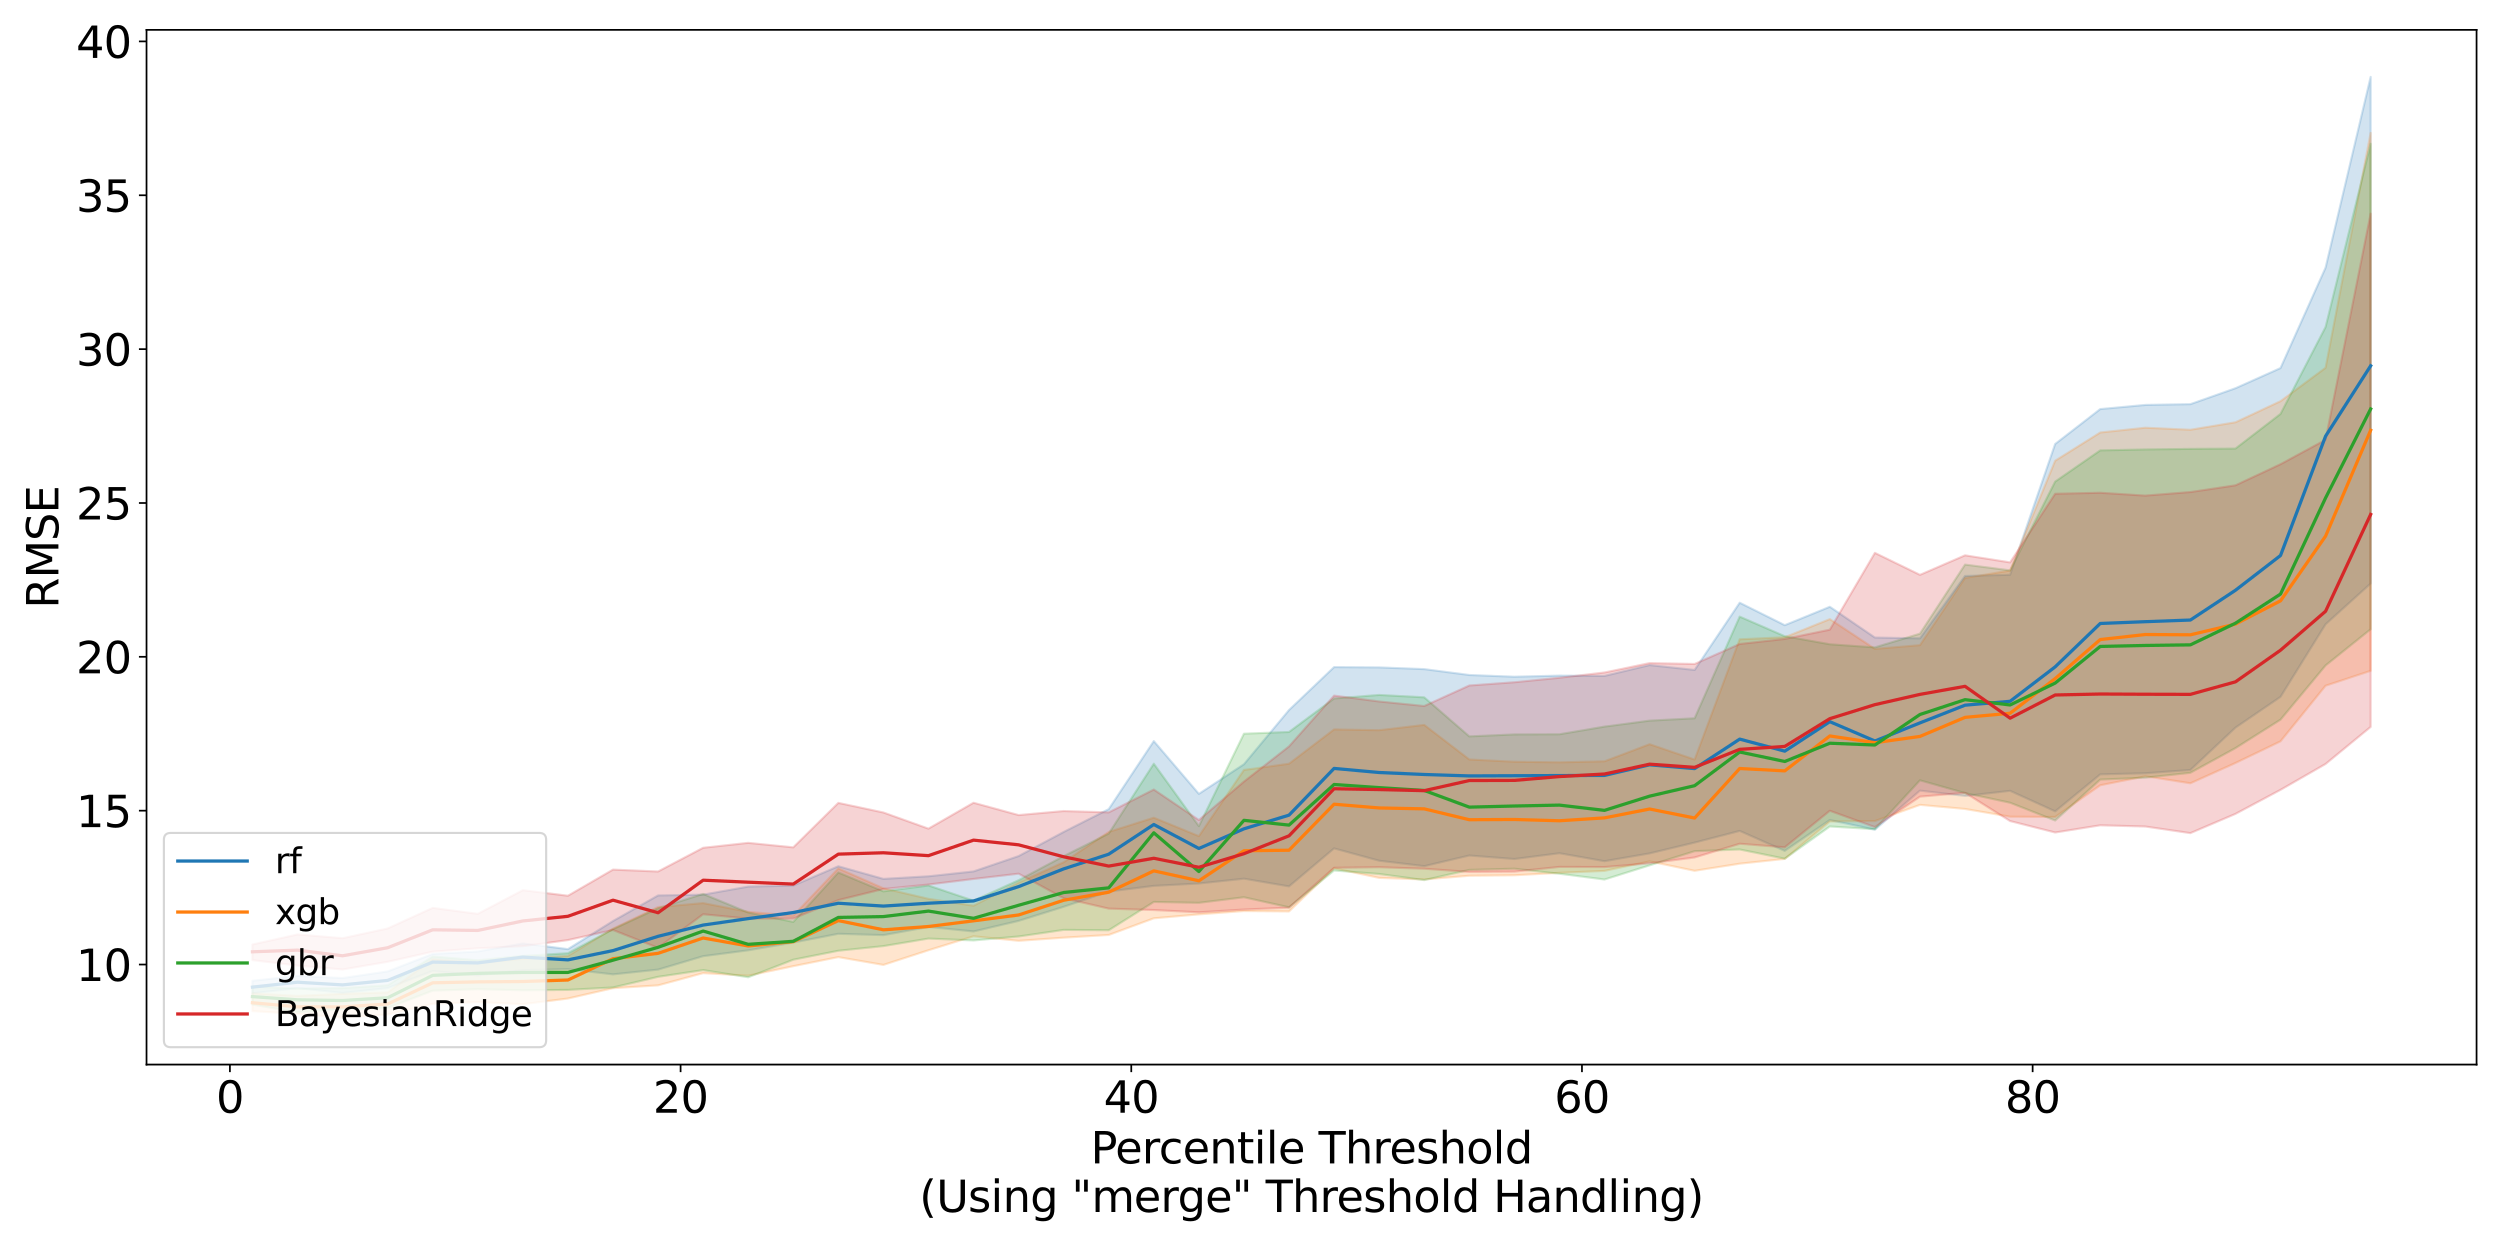 <?xml version="1.0" encoding="utf-8" standalone="no"?>
<!DOCTYPE svg PUBLIC "-//W3C//DTD SVG 1.1//EN"
  "http://www.w3.org/Graphics/SVG/1.1/DTD/svg11.dtd">
<svg xmlns:xlink="http://www.w3.org/1999/xlink" width="1152pt" height="576pt" viewBox="0 0 1152 576" xmlns="http://www.w3.org/2000/svg" version="1.1">
 <defs>
  <style type="text/css">*{stroke-linejoin: round; stroke-linecap: butt}</style>
 </defs>
 <g id="figure_1">
  <g id="patch_1">
   <path d="M 0 576 
L 1152 576 
L 1152 0 
L 0 0 
z
" style="fill: #ffffff"/>
  </g>
  <g id="axes_1">
   <g id="patch_2">
    <path d="M 67.52 490.552 
L 1141.2 490.552 
L 1141.2 13.775 
L 67.52 13.775 
z
" style="fill: #ffffff"/>
   </g>
   <g id="PolyCollection_1">
    <defs>
     <path id="mb9d03348d9" d="M 116.324 -124.056 
L 116.324 -118.306 
L 137.091 -120.646 
L 157.859 -118.458 
L 178.626 -120.691 
L 199.394 -128.541 
L 220.161 -126.517 
L 240.929 -128.908 
L 261.696 -129.426 
L 282.464 -127.011 
L 303.231 -129.2 
L 323.999 -135.394 
L 344.766 -138.089 
L 365.534 -141.679 
L 386.301 -145.708 
L 407.069 -145.088 
L 427.836 -148.857 
L 448.604 -146.785 
L 469.371 -151.659 
L 490.139 -158.154 
L 510.906 -165.192 
L 531.674 -167.798 
L 552.441 -168.885 
L 573.209 -171.109 
L 593.976 -167.559 
L 614.744 -185.067 
L 635.511 -179.386 
L 656.279 -176.891 
L 677.046 -181.791 
L 697.814 -180.173 
L 718.581 -182.838 
L 739.349 -179.174 
L 760.116 -182.756 
L 780.884 -187.753 
L 801.651 -193.123 
L 822.419 -183.923 
L 843.186 -198.147 
L 863.954 -193.693 
L 884.721 -211.685 
L 905.489 -209.231 
L 926.256 -211.594 
L 947.024 -202.13 
L 967.791 -219.178 
L 988.559 -219.691 
L 1009.326 -221.203 
L 1030.094 -240.717 
L 1050.861 -254.904 
L 1071.629 -288.345 
L 1092.396 -307.126 
L 1092.396 -540.553 
L 1092.396 -540.553 
L 1071.629 -452.657 
L 1050.861 -406.389 
L 1030.094 -397.092 
L 1009.326 -389.761 
L 988.559 -389.406 
L 967.791 -387.496 
L 947.024 -371.418 
L 926.256 -311.147 
L 905.489 -310.582 
L 884.721 -281.858 
L 863.954 -282.213 
L 843.186 -296.393 
L 822.419 -287.907 
L 801.651 -298.26 
L 780.884 -267.282 
L 760.116 -269.529 
L 739.349 -264.526 
L 718.581 -264.668 
L 697.814 -264.16 
L 677.046 -264.958 
L 656.279 -267.669 
L 635.511 -268.454 
L 614.744 -268.595 
L 593.976 -248.811 
L 573.209 -223.826 
L 552.441 -210.182 
L 531.674 -234.499 
L 510.906 -203.154 
L 490.139 -192.63 
L 469.371 -181.508 
L 448.604 -174.441 
L 427.836 -172.207 
L 407.069 -171.007 
L 386.301 -176.824 
L 365.534 -167.923 
L 344.766 -167.454 
L 323.999 -163.738 
L 303.231 -163.377 
L 282.464 -151.583 
L 261.696 -138.63 
L 240.929 -141.261 
L 220.161 -137.547 
L 199.394 -136.416 
L 178.626 -128.352 
L 157.859 -125.312 
L 137.091 -126.278 
L 116.324 -124.056 
z
" style="stroke: #1f77b4; stroke-opacity: 0.2"/>
    </defs>
    <g clip-path="url(#pce659e0b5d)">
     <use xlink:href="#mb9d03348d9" x="0" y="576" style="fill: #1f77b4; fill-opacity: 0.2; stroke: #1f77b4; stroke-opacity: 0.2"/>
    </g>
   </g>
   <g id="PolyCollection_2">
    <defs>
     <path id="m72d6524a27" d="M 116.324 -118.297 
L 116.324 -110.077 
L 137.091 -108.797 
L 157.859 -107.12 
L 178.626 -108.529 
L 199.394 -113.456 
L 220.161 -114.235 
L 240.929 -113.273 
L 261.696 -115.884 
L 282.464 -120.642 
L 303.231 -121.945 
L 323.999 -127.58 
L 344.766 -126.41 
L 365.534 -130.787 
L 386.301 -134.963 
L 407.069 -131.369 
L 427.836 -138.128 
L 448.604 -144.564 
L 469.371 -142.474 
L 490.139 -143.919 
L 510.906 -145.17 
L 531.674 -152.841 
L 552.441 -154.657 
L 573.209 -156.2 
L 593.976 -156.007 
L 614.744 -175.887 
L 635.511 -171.476 
L 656.279 -170.755 
L 677.046 -172.461 
L 697.814 -172.678 
L 718.581 -173.794 
L 739.349 -174.696 
L 760.116 -179.087 
L 780.884 -174.737 
L 801.651 -178.013 
L 822.419 -180.218 
L 843.186 -197.464 
L 863.954 -197.671 
L 884.721 -205.118 
L 905.489 -203.226 
L 926.256 -199.668 
L 947.024 -199.538 
L 967.791 -214.148 
L 988.559 -218.31 
L 1009.326 -215.063 
L 1030.094 -224.411 
L 1050.861 -234.396 
L 1071.629 -260.022 
L 1092.396 -266.893 
L 1092.396 -514.736 
L 1092.396 -514.736 
L 1071.629 -406.52 
L 1050.861 -391.126 
L 1030.094 -381.408 
L 1009.326 -377.958 
L 988.559 -378.9 
L 967.791 -376.7 
L 947.024 -363.699 
L 926.256 -313.103 
L 905.489 -309.663 
L 884.721 -278.706 
L 863.954 -276.983 
L 843.186 -290.709 
L 822.419 -282.352 
L 801.651 -281.399 
L 780.884 -225.986 
L 760.116 -233.055 
L 739.349 -225.179 
L 718.581 -224.708 
L 697.814 -224.988 
L 677.046 -226.024 
L 656.279 -241.953 
L 635.511 -239.518 
L 614.744 -239.872 
L 593.976 -224.069 
L 573.209 -221.2 
L 552.441 -190.698 
L 531.674 -199.195 
L 510.906 -192.634 
L 490.139 -178.664 
L 469.371 -169.309 
L 448.604 -158.648 
L 427.836 -161.816 
L 407.069 -166.667 
L 386.301 -175.832 
L 365.534 -154.041 
L 344.766 -155.81 
L 323.999 -159.845 
L 303.231 -158.035 
L 282.464 -148.067 
L 261.696 -135.501 
L 240.929 -134.178 
L 220.161 -132.347 
L 199.394 -134.036 
L 178.626 -118.713 
L 157.859 -118.04 
L 137.091 -117.118 
L 116.324 -118.297 
z
" style="stroke: #ff7f0e; stroke-opacity: 0.2"/>
    </defs>
    <g clip-path="url(#pce659e0b5d)">
     <use xlink:href="#m72d6524a27" x="0" y="576" style="fill: #ff7f0e; fill-opacity: 0.2; stroke: #ff7f0e; stroke-opacity: 0.2"/>
    </g>
   </g>
   <g id="PolyCollection_3">
    <defs>
     <path id="m0375eaf141" d="M 116.324 -121.413 
L 116.324 -113.088 
L 137.091 -109.529 
L 157.859 -110.999 
L 178.626 -111.52 
L 199.394 -119.516 
L 220.161 -120.171 
L 240.929 -119.672 
L 261.696 -119.851 
L 282.464 -120.98 
L 303.231 -125.875 
L 323.999 -128.984 
L 344.766 -125.68 
L 365.534 -133.767 
L 386.301 -137.894 
L 407.069 -140.039 
L 427.836 -143.508 
L 448.604 -142.648 
L 469.371 -144.477 
L 490.139 -147.507 
L 510.906 -147.343 
L 531.674 -160.384 
L 552.441 -159.983 
L 573.209 -162.547 
L 593.976 -157.917 
L 614.744 -174.879 
L 635.511 -173.283 
L 656.279 -170.45 
L 677.046 -175.15 
L 697.814 -175.705 
L 718.581 -173.383 
L 739.349 -170.721 
L 760.116 -177.242 
L 780.884 -183.775 
L 801.651 -184.571 
L 822.419 -180.317 
L 843.186 -195.163 
L 863.954 -193.897 
L 884.721 -216.436 
L 905.489 -210.551 
L 926.256 -206.094 
L 947.024 -197.906 
L 967.791 -216.769 
L 988.559 -217.648 
L 1009.326 -219.904 
L 1030.094 -231.272 
L 1050.861 -244.383 
L 1071.629 -269.366 
L 1092.396 -286.041 
L 1092.396 -509.718 
L 1092.396 -509.718 
L 1071.629 -425.308 
L 1050.861 -385.264 
L 1030.094 -369.288 
L 1009.326 -369.151 
L 988.559 -368.884 
L 967.791 -368.464 
L 947.024 -354.086 
L 926.256 -313.162 
L 905.489 -315.837 
L 884.721 -284.01 
L 863.954 -277.674 
L 843.186 -279.109 
L 822.419 -282.819 
L 801.651 -291.856 
L 780.884 -245.012 
L 760.116 -243.919 
L 739.349 -241.172 
L 718.581 -237.645 
L 697.814 -237.577 
L 677.046 -236.669 
L 656.279 -254.673 
L 635.511 -255.767 
L 614.744 -254.141 
L 593.976 -238.707 
L 573.209 -237.904 
L 552.441 -195.337 
L 531.674 -224.081 
L 510.906 -191.887 
L 490.139 -181.482 
L 469.371 -170.396 
L 448.604 -160.963 
L 427.836 -167.966 
L 407.069 -165.267 
L 386.301 -173.95 
L 365.534 -151.19 
L 344.766 -155.509 
L 323.999 -164.078 
L 303.231 -157.462 
L 282.464 -147.82 
L 261.696 -136.753 
L 240.929 -135.498 
L 220.161 -133.512 
L 199.394 -135.263 
L 178.626 -121.976 
L 157.859 -120.707 
L 137.091 -120.472 
L 116.324 -121.413 
z
" style="stroke: #2ca02c; stroke-opacity: 0.2"/>
    </defs>
    <g clip-path="url(#pce659e0b5d)">
     <use xlink:href="#m0375eaf141" x="0" y="576" style="fill: #2ca02c; fill-opacity: 0.2; stroke: #2ca02c; stroke-opacity: 0.2"/>
    </g>
   </g>
   <g id="PolyCollection_4">
    <defs>
     <path id="me5fd8a4ea7" d="M 116.324 -140.777 
L 116.324 -133.586 
L 137.091 -131.06 
L 157.859 -129.263 
L 178.626 -132.804 
L 199.394 -137.478 
L 220.161 -139.036 
L 240.929 -139.99 
L 261.696 -142.807 
L 282.464 -147.457 
L 303.231 -139.235 
L 323.999 -154.71 
L 344.766 -152.694 
L 365.534 -152.749 
L 386.301 -161.232 
L 407.069 -166.369 
L 427.836 -168.415 
L 448.604 -170.974 
L 469.371 -173.417 
L 490.139 -162.103 
L 510.906 -157.305 
L 531.674 -156.655 
L 552.441 -155.611 
L 573.209 -156.88 
L 593.976 -157.763 
L 614.744 -176.128 
L 635.511 -176.392 
L 656.279 -175.698 
L 677.046 -174.233 
L 697.814 -174.366 
L 718.581 -176.528 
L 739.349 -176.455 
L 760.116 -178.188 
L 780.884 -180.888 
L 801.651 -187.21 
L 822.419 -185.552 
L 843.186 -202.403 
L 863.954 -194.88 
L 884.721 -208.904 
L 905.489 -210.687 
L 926.256 -197.654 
L 947.024 -192.385 
L 967.791 -195.702 
L 988.559 -195.142 
L 1009.326 -192.096 
L 1030.094 -200.956 
L 1050.861 -212.039 
L 1071.629 -223.966 
L 1092.396 -241.043 
L 1092.396 -477.554 
L 1092.396 -477.554 
L 1071.629 -373.343 
L 1050.861 -362.089 
L 1030.094 -352.358 
L 1009.326 -349.262 
L 988.559 -347.618 
L 967.791 -348.935 
L 947.024 -348.473 
L 926.256 -316.843 
L 905.489 -320.105 
L 884.721 -311.108 
L 863.954 -321.229 
L 843.186 -285.847 
L 822.419 -281.583 
L 801.651 -279.249 
L 780.884 -270.042 
L 760.116 -270.435 
L 739.349 -266.113 
L 718.581 -263.687 
L 697.814 -261.616 
L 677.046 -260.114 
L 656.279 -250.661 
L 635.511 -252.752 
L 614.744 -255.457 
L 593.976 -232.048 
L 573.209 -215.832 
L 552.441 -198.122 
L 531.674 -212.173 
L 510.906 -201.647 
L 490.139 -202.272 
L 469.371 -200.409 
L 448.604 -206.089 
L 427.836 -194.152 
L 407.069 -201.603 
L 386.301 -206.021 
L 365.534 -185.532 
L 344.766 -187.609 
L 323.999 -185.335 
L 303.231 -174.408 
L 282.464 -175.28 
L 261.696 -163.235 
L 240.929 -165.786 
L 220.161 -154.889 
L 199.394 -157.635 
L 178.626 -148.155 
L 157.859 -143.664 
L 137.091 -145.394 
L 116.324 -140.777 
z
" style="stroke: #d62728; stroke-opacity: 0.2"/>
    </defs>
    <g clip-path="url(#pce659e0b5d)">
     <use xlink:href="#me5fd8a4ea7" x="0" y="576" style="fill: #d62728; fill-opacity: 0.2; stroke: #d62728; stroke-opacity: 0.2"/>
    </g>
   </g>
   <g id="matplotlib.axis_1">
    <g id="xtick_1">
     <g id="line2d_1">
      <defs>
       <path id="m67ccac535f" d="M 0 0 
L 0 3.5 
" style="stroke: #000000; stroke-width: 0.8"/>
      </defs>
      <g>
       <use xlink:href="#m67ccac535f" x="105.94" y="490.552" style="stroke: #000000; stroke-width: 0.8"/>
      </g>
     </g>
     <g id="text_1">
      <!-- 0 -->
      <g transform="translate(99.577 512.749) scale(0.2 -0.2)">
       <defs>
        <path id="DejaVuSans-30" d="M 2034 4250 
Q 1547 4250 1301 3770 
Q 1056 3291 1056 2328 
Q 1056 1369 1301 889 
Q 1547 409 2034 409 
Q 2525 409 2770 889 
Q 3016 1369 3016 2328 
Q 3016 3291 2770 3770 
Q 2525 4250 2034 4250 
z
M 2034 4750 
Q 2819 4750 3233 4129 
Q 3647 3509 3647 2328 
Q 3647 1150 3233 529 
Q 2819 -91 2034 -91 
Q 1250 -91 836 529 
Q 422 1150 422 2328 
Q 422 3509 836 4129 
Q 1250 4750 2034 4750 
z
" transform="scale(0.016)"/>
       </defs>
       <use xlink:href="#DejaVuSans-30"/>
      </g>
     </g>
    </g>
    <g id="xtick_2">
     <g id="line2d_2">
      <g>
       <use xlink:href="#m67ccac535f" x="313.615" y="490.552" style="stroke: #000000; stroke-width: 0.8"/>
      </g>
     </g>
     <g id="text_2">
      <!-- 20 -->
      <g transform="translate(300.89 512.749) scale(0.2 -0.2)">
       <defs>
        <path id="DejaVuSans-32" d="M 1228 531 
L 3431 531 
L 3431 0 
L 469 0 
L 469 531 
Q 828 903 1448 1529 
Q 2069 2156 2228 2338 
Q 2531 2678 2651 2914 
Q 2772 3150 2772 3378 
Q 2772 3750 2511 3984 
Q 2250 4219 1831 4219 
Q 1534 4219 1204 4116 
Q 875 4013 500 3803 
L 500 4441 
Q 881 4594 1212 4672 
Q 1544 4750 1819 4750 
Q 2544 4750 2975 4387 
Q 3406 4025 3406 3419 
Q 3406 3131 3298 2873 
Q 3191 2616 2906 2266 
Q 2828 2175 2409 1742 
Q 1991 1309 1228 531 
z
" transform="scale(0.016)"/>
       </defs>
       <use xlink:href="#DejaVuSans-32"/>
       <use xlink:href="#DejaVuSans-30" x="63.623"/>
      </g>
     </g>
    </g>
    <g id="xtick_3">
     <g id="line2d_3">
      <g>
       <use xlink:href="#m67ccac535f" x="521.29" y="490.552" style="stroke: #000000; stroke-width: 0.8"/>
      </g>
     </g>
     <g id="text_3">
      <!-- 40 -->
      <g transform="translate(508.565 512.749) scale(0.2 -0.2)">
       <defs>
        <path id="DejaVuSans-34" d="M 2419 4116 
L 825 1625 
L 2419 1625 
L 2419 4116 
z
M 2253 4666 
L 3047 4666 
L 3047 1625 
L 3713 1625 
L 3713 1100 
L 3047 1100 
L 3047 0 
L 2419 0 
L 2419 1100 
L 313 1100 
L 313 1709 
L 2253 4666 
z
" transform="scale(0.016)"/>
       </defs>
       <use xlink:href="#DejaVuSans-34"/>
       <use xlink:href="#DejaVuSans-30" x="63.623"/>
      </g>
     </g>
    </g>
    <g id="xtick_4">
     <g id="line2d_4">
      <g>
       <use xlink:href="#m67ccac535f" x="728.965" y="490.552" style="stroke: #000000; stroke-width: 0.8"/>
      </g>
     </g>
     <g id="text_4">
      <!-- 60 -->
      <g transform="translate(716.24 512.749) scale(0.2 -0.2)">
       <defs>
        <path id="DejaVuSans-36" d="M 2113 2584 
Q 1688 2584 1439 2293 
Q 1191 2003 1191 1497 
Q 1191 994 1439 701 
Q 1688 409 2113 409 
Q 2538 409 2786 701 
Q 3034 994 3034 1497 
Q 3034 2003 2786 2293 
Q 2538 2584 2113 2584 
z
M 3366 4563 
L 3366 3988 
Q 3128 4100 2886 4159 
Q 2644 4219 2406 4219 
Q 1781 4219 1451 3797 
Q 1122 3375 1075 2522 
Q 1259 2794 1537 2939 
Q 1816 3084 2150 3084 
Q 2853 3084 3261 2657 
Q 3669 2231 3669 1497 
Q 3669 778 3244 343 
Q 2819 -91 2113 -91 
Q 1303 -91 875 529 
Q 447 1150 447 2328 
Q 447 3434 972 4092 
Q 1497 4750 2381 4750 
Q 2619 4750 2861 4703 
Q 3103 4656 3366 4563 
z
" transform="scale(0.016)"/>
       </defs>
       <use xlink:href="#DejaVuSans-36"/>
       <use xlink:href="#DejaVuSans-30" x="63.623"/>
      </g>
     </g>
    </g>
    <g id="xtick_5">
     <g id="line2d_5">
      <g>
       <use xlink:href="#m67ccac535f" x="936.64" y="490.552" style="stroke: #000000; stroke-width: 0.8"/>
      </g>
     </g>
     <g id="text_5">
      <!-- 80 -->
      <g transform="translate(923.915 512.749) scale(0.2 -0.2)">
       <defs>
        <path id="DejaVuSans-38" d="M 2034 2216 
Q 1584 2216 1326 1975 
Q 1069 1734 1069 1313 
Q 1069 891 1326 650 
Q 1584 409 2034 409 
Q 2484 409 2743 651 
Q 3003 894 3003 1313 
Q 3003 1734 2745 1975 
Q 2488 2216 2034 2216 
z
M 1403 2484 
Q 997 2584 770 2862 
Q 544 3141 544 3541 
Q 544 4100 942 4425 
Q 1341 4750 2034 4750 
Q 2731 4750 3128 4425 
Q 3525 4100 3525 3541 
Q 3525 3141 3298 2862 
Q 3072 2584 2669 2484 
Q 3125 2378 3379 2068 
Q 3634 1759 3634 1313 
Q 3634 634 3220 271 
Q 2806 -91 2034 -91 
Q 1263 -91 848 271 
Q 434 634 434 1313 
Q 434 1759 690 2068 
Q 947 2378 1403 2484 
z
M 1172 3481 
Q 1172 3119 1398 2916 
Q 1625 2713 2034 2713 
Q 2441 2713 2670 2916 
Q 2900 3119 2900 3481 
Q 2900 3844 2670 4047 
Q 2441 4250 2034 4250 
Q 1625 4250 1398 4047 
Q 1172 3844 1172 3481 
z
" transform="scale(0.016)"/>
       </defs>
       <use xlink:href="#DejaVuSans-38"/>
       <use xlink:href="#DejaVuSans-30" x="63.623"/>
      </g>
     </g>
    </g>
    <g id="text_6">
     <!-- Percentile Threshold -->
     <g transform="translate(502.58 536.105) scale(0.2 -0.2)">
      <defs>
       <path id="DejaVuSans-50" d="M 1259 4147 
L 1259 2394 
L 2053 2394 
Q 2494 2394 2734 2622 
Q 2975 2850 2975 3272 
Q 2975 3691 2734 3919 
Q 2494 4147 2053 4147 
L 1259 4147 
z
M 628 4666 
L 2053 4666 
Q 2838 4666 3239 4311 
Q 3641 3956 3641 3272 
Q 3641 2581 3239 2228 
Q 2838 1875 2053 1875 
L 1259 1875 
L 1259 0 
L 628 0 
L 628 4666 
z
" transform="scale(0.016)"/>
       <path id="DejaVuSans-65" d="M 3597 1894 
L 3597 1613 
L 953 1613 
Q 991 1019 1311 708 
Q 1631 397 2203 397 
Q 2534 397 2845 478 
Q 3156 559 3463 722 
L 3463 178 
Q 3153 47 2828 -22 
Q 2503 -91 2169 -91 
Q 1331 -91 842 396 
Q 353 884 353 1716 
Q 353 2575 817 3079 
Q 1281 3584 2069 3584 
Q 2775 3584 3186 3129 
Q 3597 2675 3597 1894 
z
M 3022 2063 
Q 3016 2534 2758 2815 
Q 2500 3097 2075 3097 
Q 1594 3097 1305 2825 
Q 1016 2553 972 2059 
L 3022 2063 
z
" transform="scale(0.016)"/>
       <path id="DejaVuSans-72" d="M 2631 2963 
Q 2534 3019 2420 3045 
Q 2306 3072 2169 3072 
Q 1681 3072 1420 2755 
Q 1159 2438 1159 1844 
L 1159 0 
L 581 0 
L 581 3500 
L 1159 3500 
L 1159 2956 
Q 1341 3275 1631 3429 
Q 1922 3584 2338 3584 
Q 2397 3584 2469 3576 
Q 2541 3569 2628 3553 
L 2631 2963 
z
" transform="scale(0.016)"/>
       <path id="DejaVuSans-63" d="M 3122 3366 
L 3122 2828 
Q 2878 2963 2633 3030 
Q 2388 3097 2138 3097 
Q 1578 3097 1268 2742 
Q 959 2388 959 1747 
Q 959 1106 1268 751 
Q 1578 397 2138 397 
Q 2388 397 2633 464 
Q 2878 531 3122 666 
L 3122 134 
Q 2881 22 2623 -34 
Q 2366 -91 2075 -91 
Q 1284 -91 818 406 
Q 353 903 353 1747 
Q 353 2603 823 3093 
Q 1294 3584 2113 3584 
Q 2378 3584 2631 3529 
Q 2884 3475 3122 3366 
z
" transform="scale(0.016)"/>
       <path id="DejaVuSans-6e" d="M 3513 2113 
L 3513 0 
L 2938 0 
L 2938 2094 
Q 2938 2591 2744 2837 
Q 2550 3084 2163 3084 
Q 1697 3084 1428 2787 
Q 1159 2491 1159 1978 
L 1159 0 
L 581 0 
L 581 3500 
L 1159 3500 
L 1159 2956 
Q 1366 3272 1645 3428 
Q 1925 3584 2291 3584 
Q 2894 3584 3203 3211 
Q 3513 2838 3513 2113 
z
" transform="scale(0.016)"/>
       <path id="DejaVuSans-74" d="M 1172 4494 
L 1172 3500 
L 2356 3500 
L 2356 3053 
L 1172 3053 
L 1172 1153 
Q 1172 725 1289 603 
Q 1406 481 1766 481 
L 2356 481 
L 2356 0 
L 1766 0 
Q 1100 0 847 248 
Q 594 497 594 1153 
L 594 3053 
L 172 3053 
L 172 3500 
L 594 3500 
L 594 4494 
L 1172 4494 
z
" transform="scale(0.016)"/>
       <path id="DejaVuSans-69" d="M 603 3500 
L 1178 3500 
L 1178 0 
L 603 0 
L 603 3500 
z
M 603 4863 
L 1178 4863 
L 1178 4134 
L 603 4134 
L 603 4863 
z
" transform="scale(0.016)"/>
       <path id="DejaVuSans-6c" d="M 603 4863 
L 1178 4863 
L 1178 0 
L 603 0 
L 603 4863 
z
" transform="scale(0.016)"/>
       <path id="DejaVuSans-20" transform="scale(0.016)"/>
       <path id="DejaVuSans-54" d="M -19 4666 
L 3928 4666 
L 3928 4134 
L 2272 4134 
L 2272 0 
L 1638 0 
L 1638 4134 
L -19 4134 
L -19 4666 
z
" transform="scale(0.016)"/>
       <path id="DejaVuSans-68" d="M 3513 2113 
L 3513 0 
L 2938 0 
L 2938 2094 
Q 2938 2591 2744 2837 
Q 2550 3084 2163 3084 
Q 1697 3084 1428 2787 
Q 1159 2491 1159 1978 
L 1159 0 
L 581 0 
L 581 4863 
L 1159 4863 
L 1159 2956 
Q 1366 3272 1645 3428 
Q 1925 3584 2291 3584 
Q 2894 3584 3203 3211 
Q 3513 2838 3513 2113 
z
" transform="scale(0.016)"/>
       <path id="DejaVuSans-73" d="M 2834 3397 
L 2834 2853 
Q 2591 2978 2328 3040 
Q 2066 3103 1784 3103 
Q 1356 3103 1142 2972 
Q 928 2841 928 2578 
Q 928 2378 1081 2264 
Q 1234 2150 1697 2047 
L 1894 2003 
Q 2506 1872 2764 1633 
Q 3022 1394 3022 966 
Q 3022 478 2636 193 
Q 2250 -91 1575 -91 
Q 1294 -91 989 -36 
Q 684 19 347 128 
L 347 722 
Q 666 556 975 473 
Q 1284 391 1588 391 
Q 1994 391 2212 530 
Q 2431 669 2431 922 
Q 2431 1156 2273 1281 
Q 2116 1406 1581 1522 
L 1381 1569 
Q 847 1681 609 1914 
Q 372 2147 372 2553 
Q 372 3047 722 3315 
Q 1072 3584 1716 3584 
Q 2034 3584 2315 3537 
Q 2597 3491 2834 3397 
z
" transform="scale(0.016)"/>
       <path id="DejaVuSans-6f" d="M 1959 3097 
Q 1497 3097 1228 2736 
Q 959 2375 959 1747 
Q 959 1119 1226 758 
Q 1494 397 1959 397 
Q 2419 397 2687 759 
Q 2956 1122 2956 1747 
Q 2956 2369 2687 2733 
Q 2419 3097 1959 3097 
z
M 1959 3584 
Q 2709 3584 3137 3096 
Q 3566 2609 3566 1747 
Q 3566 888 3137 398 
Q 2709 -91 1959 -91 
Q 1206 -91 779 398 
Q 353 888 353 1747 
Q 353 2609 779 3096 
Q 1206 3584 1959 3584 
z
" transform="scale(0.016)"/>
       <path id="DejaVuSans-64" d="M 2906 2969 
L 2906 4863 
L 3481 4863 
L 3481 0 
L 2906 0 
L 2906 525 
Q 2725 213 2448 61 
Q 2172 -91 1784 -91 
Q 1150 -91 751 415 
Q 353 922 353 1747 
Q 353 2572 751 3078 
Q 1150 3584 1784 3584 
Q 2172 3584 2448 3432 
Q 2725 3281 2906 2969 
z
M 947 1747 
Q 947 1113 1208 752 
Q 1469 391 1925 391 
Q 2381 391 2643 752 
Q 2906 1113 2906 1747 
Q 2906 2381 2643 2742 
Q 2381 3103 1925 3103 
Q 1469 3103 1208 2742 
Q 947 2381 947 1747 
z
" transform="scale(0.016)"/>
      </defs>
      <use xlink:href="#DejaVuSans-50"/>
      <use xlink:href="#DejaVuSans-65" x="56.678"/>
      <use xlink:href="#DejaVuSans-72" x="118.201"/>
      <use xlink:href="#DejaVuSans-63" x="157.064"/>
      <use xlink:href="#DejaVuSans-65" x="212.045"/>
      <use xlink:href="#DejaVuSans-6e" x="273.568"/>
      <use xlink:href="#DejaVuSans-74" x="336.947"/>
      <use xlink:href="#DejaVuSans-69" x="376.156"/>
      <use xlink:href="#DejaVuSans-6c" x="403.939"/>
      <use xlink:href="#DejaVuSans-65" x="431.723"/>
      <use xlink:href="#DejaVuSans-20" x="493.246"/>
      <use xlink:href="#DejaVuSans-54" x="525.033"/>
      <use xlink:href="#DejaVuSans-68" x="586.117"/>
      <use xlink:href="#DejaVuSans-72" x="649.496"/>
      <use xlink:href="#DejaVuSans-65" x="688.359"/>
      <use xlink:href="#DejaVuSans-73" x="749.883"/>
      <use xlink:href="#DejaVuSans-68" x="801.982"/>
      <use xlink:href="#DejaVuSans-6f" x="865.361"/>
      <use xlink:href="#DejaVuSans-6c" x="926.543"/>
      <use xlink:href="#DejaVuSans-64" x="954.326"/>
     </g>
     <!-- (Using "merge" Threshold Handling) -->
     <g transform="translate(423.646 558.501) scale(0.2 -0.2)">
      <defs>
       <path id="DejaVuSans-28" d="M 1984 4856 
Q 1566 4138 1362 3434 
Q 1159 2731 1159 2009 
Q 1159 1288 1364 580 
Q 1569 -128 1984 -844 
L 1484 -844 
Q 1016 -109 783 600 
Q 550 1309 550 2009 
Q 550 2706 781 3412 
Q 1013 4119 1484 4856 
L 1984 4856 
z
" transform="scale(0.016)"/>
       <path id="DejaVuSans-55" d="M 556 4666 
L 1191 4666 
L 1191 1831 
Q 1191 1081 1462 751 
Q 1734 422 2344 422 
Q 2950 422 3222 751 
Q 3494 1081 3494 1831 
L 3494 4666 
L 4128 4666 
L 4128 1753 
Q 4128 841 3676 375 
Q 3225 -91 2344 -91 
Q 1459 -91 1007 375 
Q 556 841 556 1753 
L 556 4666 
z
" transform="scale(0.016)"/>
       <path id="DejaVuSans-67" d="M 2906 1791 
Q 2906 2416 2648 2759 
Q 2391 3103 1925 3103 
Q 1463 3103 1205 2759 
Q 947 2416 947 1791 
Q 947 1169 1205 825 
Q 1463 481 1925 481 
Q 2391 481 2648 825 
Q 2906 1169 2906 1791 
z
M 3481 434 
Q 3481 -459 3084 -895 
Q 2688 -1331 1869 -1331 
Q 1566 -1331 1297 -1286 
Q 1028 -1241 775 -1147 
L 775 -588 
Q 1028 -725 1275 -790 
Q 1522 -856 1778 -856 
Q 2344 -856 2625 -561 
Q 2906 -266 2906 331 
L 2906 616 
Q 2728 306 2450 153 
Q 2172 0 1784 0 
Q 1141 0 747 490 
Q 353 981 353 1791 
Q 353 2603 747 3093 
Q 1141 3584 1784 3584 
Q 2172 3584 2450 3431 
Q 2728 3278 2906 2969 
L 2906 3500 
L 3481 3500 
L 3481 434 
z
" transform="scale(0.016)"/>
       <path id="DejaVuSans-22" d="M 1147 4666 
L 1147 2931 
L 616 2931 
L 616 4666 
L 1147 4666 
z
M 2328 4666 
L 2328 2931 
L 1797 2931 
L 1797 4666 
L 2328 4666 
z
" transform="scale(0.016)"/>
       <path id="DejaVuSans-6d" d="M 3328 2828 
Q 3544 3216 3844 3400 
Q 4144 3584 4550 3584 
Q 5097 3584 5394 3201 
Q 5691 2819 5691 2113 
L 5691 0 
L 5113 0 
L 5113 2094 
Q 5113 2597 4934 2840 
Q 4756 3084 4391 3084 
Q 3944 3084 3684 2787 
Q 3425 2491 3425 1978 
L 3425 0 
L 2847 0 
L 2847 2094 
Q 2847 2600 2669 2842 
Q 2491 3084 2119 3084 
Q 1678 3084 1418 2786 
Q 1159 2488 1159 1978 
L 1159 0 
L 581 0 
L 581 3500 
L 1159 3500 
L 1159 2956 
Q 1356 3278 1631 3431 
Q 1906 3584 2284 3584 
Q 2666 3584 2933 3390 
Q 3200 3197 3328 2828 
z
" transform="scale(0.016)"/>
       <path id="DejaVuSans-48" d="M 628 4666 
L 1259 4666 
L 1259 2753 
L 3553 2753 
L 3553 4666 
L 4184 4666 
L 4184 0 
L 3553 0 
L 3553 2222 
L 1259 2222 
L 1259 0 
L 628 0 
L 628 4666 
z
" transform="scale(0.016)"/>
       <path id="DejaVuSans-61" d="M 2194 1759 
Q 1497 1759 1228 1600 
Q 959 1441 959 1056 
Q 959 750 1161 570 
Q 1363 391 1709 391 
Q 2188 391 2477 730 
Q 2766 1069 2766 1631 
L 2766 1759 
L 2194 1759 
z
M 3341 1997 
L 3341 0 
L 2766 0 
L 2766 531 
Q 2569 213 2275 61 
Q 1981 -91 1556 -91 
Q 1019 -91 701 211 
Q 384 513 384 1019 
Q 384 1609 779 1909 
Q 1175 2209 1959 2209 
L 2766 2209 
L 2766 2266 
Q 2766 2663 2505 2880 
Q 2244 3097 1772 3097 
Q 1472 3097 1187 3025 
Q 903 2953 641 2809 
L 641 3341 
Q 956 3463 1253 3523 
Q 1550 3584 1831 3584 
Q 2591 3584 2966 3190 
Q 3341 2797 3341 1997 
z
" transform="scale(0.016)"/>
       <path id="DejaVuSans-29" d="M 513 4856 
L 1013 4856 
Q 1481 4119 1714 3412 
Q 1947 2706 1947 2009 
Q 1947 1309 1714 600 
Q 1481 -109 1013 -844 
L 513 -844 
Q 928 -128 1133 580 
Q 1338 1288 1338 2009 
Q 1338 2731 1133 3434 
Q 928 4138 513 4856 
z
" transform="scale(0.016)"/>
      </defs>
      <use xlink:href="#DejaVuSans-28"/>
      <use xlink:href="#DejaVuSans-55" x="39.014"/>
      <use xlink:href="#DejaVuSans-73" x="112.207"/>
      <use xlink:href="#DejaVuSans-69" x="164.307"/>
      <use xlink:href="#DejaVuSans-6e" x="192.09"/>
      <use xlink:href="#DejaVuSans-67" x="255.469"/>
      <use xlink:href="#DejaVuSans-20" x="318.945"/>
      <use xlink:href="#DejaVuSans-22" x="350.732"/>
      <use xlink:href="#DejaVuSans-6d" x="396.729"/>
      <use xlink:href="#DejaVuSans-65" x="494.141"/>
      <use xlink:href="#DejaVuSans-72" x="555.664"/>
      <use xlink:href="#DejaVuSans-67" x="595.027"/>
      <use xlink:href="#DejaVuSans-65" x="658.504"/>
      <use xlink:href="#DejaVuSans-22" x="720.027"/>
      <use xlink:href="#DejaVuSans-20" x="766.023"/>
      <use xlink:href="#DejaVuSans-54" x="797.811"/>
      <use xlink:href="#DejaVuSans-68" x="858.895"/>
      <use xlink:href="#DejaVuSans-72" x="922.273"/>
      <use xlink:href="#DejaVuSans-65" x="961.137"/>
      <use xlink:href="#DejaVuSans-73" x="1022.66"/>
      <use xlink:href="#DejaVuSans-68" x="1074.76"/>
      <use xlink:href="#DejaVuSans-6f" x="1138.139"/>
      <use xlink:href="#DejaVuSans-6c" x="1199.32"/>
      <use xlink:href="#DejaVuSans-64" x="1227.104"/>
      <use xlink:href="#DejaVuSans-20" x="1290.58"/>
      <use xlink:href="#DejaVuSans-48" x="1322.367"/>
      <use xlink:href="#DejaVuSans-61" x="1397.562"/>
      <use xlink:href="#DejaVuSans-6e" x="1458.842"/>
      <use xlink:href="#DejaVuSans-64" x="1522.221"/>
      <use xlink:href="#DejaVuSans-6c" x="1585.697"/>
      <use xlink:href="#DejaVuSans-69" x="1613.48"/>
      <use xlink:href="#DejaVuSans-6e" x="1641.264"/>
      <use xlink:href="#DejaVuSans-67" x="1704.643"/>
      <use xlink:href="#DejaVuSans-29" x="1768.119"/>
     </g>
    </g>
   </g>
   <g id="matplotlib.axis_2">
    <g id="ytick_1">
     <g id="line2d_6">
      <defs>
       <path id="m19ffa87c5d" d="M 0 0 
L -3.5 0 
" style="stroke: #000000; stroke-width: 0.8"/>
      </defs>
      <g>
       <use xlink:href="#m19ffa87c5d" x="67.52" y="444.451" style="stroke: #000000; stroke-width: 0.8"/>
      </g>
     </g>
     <g id="text_7">
      <!-- 10 -->
      <g transform="translate(35.07 452.049) scale(0.2 -0.2)">
       <defs>
        <path id="DejaVuSans-31" d="M 794 531 
L 1825 531 
L 1825 4091 
L 703 3866 
L 703 4441 
L 1819 4666 
L 2450 4666 
L 2450 531 
L 3481 531 
L 3481 0 
L 794 0 
L 794 531 
z
" transform="scale(0.016)"/>
       </defs>
       <use xlink:href="#DejaVuSans-31"/>
       <use xlink:href="#DejaVuSans-30" x="63.623"/>
      </g>
     </g>
    </g>
    <g id="ytick_2">
     <g id="line2d_7">
      <g>
       <use xlink:href="#m19ffa87c5d" x="67.52" y="373.558" style="stroke: #000000; stroke-width: 0.8"/>
      </g>
     </g>
     <g id="text_8">
      <!-- 15 -->
      <g transform="translate(35.07 381.156) scale(0.2 -0.2)">
       <defs>
        <path id="DejaVuSans-35" d="M 691 4666 
L 3169 4666 
L 3169 4134 
L 1269 4134 
L 1269 2991 
Q 1406 3038 1543 3061 
Q 1681 3084 1819 3084 
Q 2600 3084 3056 2656 
Q 3513 2228 3513 1497 
Q 3513 744 3044 326 
Q 2575 -91 1722 -91 
Q 1428 -91 1123 -41 
Q 819 9 494 109 
L 494 744 
Q 775 591 1075 516 
Q 1375 441 1709 441 
Q 2250 441 2565 725 
Q 2881 1009 2881 1497 
Q 2881 1984 2565 2268 
Q 2250 2553 1709 2553 
Q 1456 2553 1204 2497 
Q 953 2441 691 2322 
L 691 4666 
z
" transform="scale(0.016)"/>
       </defs>
       <use xlink:href="#DejaVuSans-31"/>
       <use xlink:href="#DejaVuSans-35" x="63.623"/>
      </g>
     </g>
    </g>
    <g id="ytick_3">
     <g id="line2d_8">
      <g>
       <use xlink:href="#m19ffa87c5d" x="67.52" y="302.664" style="stroke: #000000; stroke-width: 0.8"/>
      </g>
     </g>
     <g id="text_9">
      <!-- 20 -->
      <g transform="translate(35.07 310.263) scale(0.2 -0.2)">
       <use xlink:href="#DejaVuSans-32"/>
       <use xlink:href="#DejaVuSans-30" x="63.623"/>
      </g>
     </g>
    </g>
    <g id="ytick_4">
     <g id="line2d_9">
      <g>
       <use xlink:href="#m19ffa87c5d" x="67.52" y="231.771" style="stroke: #000000; stroke-width: 0.8"/>
      </g>
     </g>
     <g id="text_10">
      <!-- 25 -->
      <g transform="translate(35.07 239.369) scale(0.2 -0.2)">
       <use xlink:href="#DejaVuSans-32"/>
       <use xlink:href="#DejaVuSans-35" x="63.623"/>
      </g>
     </g>
    </g>
    <g id="ytick_5">
     <g id="line2d_10">
      <g>
       <use xlink:href="#m19ffa87c5d" x="67.52" y="160.877" style="stroke: #000000; stroke-width: 0.8"/>
      </g>
     </g>
     <g id="text_11">
      <!-- 30 -->
      <g transform="translate(35.07 168.476) scale(0.2 -0.2)">
       <defs>
        <path id="DejaVuSans-33" d="M 2597 2516 
Q 3050 2419 3304 2112 
Q 3559 1806 3559 1356 
Q 3559 666 3084 287 
Q 2609 -91 1734 -91 
Q 1441 -91 1130 -33 
Q 819 25 488 141 
L 488 750 
Q 750 597 1062 519 
Q 1375 441 1716 441 
Q 2309 441 2620 675 
Q 2931 909 2931 1356 
Q 2931 1769 2642 2001 
Q 2353 2234 1838 2234 
L 1294 2234 
L 1294 2753 
L 1863 2753 
Q 2328 2753 2575 2939 
Q 2822 3125 2822 3475 
Q 2822 3834 2567 4026 
Q 2313 4219 1838 4219 
Q 1578 4219 1281 4162 
Q 984 4106 628 3988 
L 628 4550 
Q 988 4650 1302 4700 
Q 1616 4750 1894 4750 
Q 2613 4750 3031 4423 
Q 3450 4097 3450 3541 
Q 3450 3153 3228 2886 
Q 3006 2619 2597 2516 
z
" transform="scale(0.016)"/>
       </defs>
       <use xlink:href="#DejaVuSans-33"/>
       <use xlink:href="#DejaVuSans-30" x="63.623"/>
      </g>
     </g>
    </g>
    <g id="ytick_6">
     <g id="line2d_11">
      <g>
       <use xlink:href="#m19ffa87c5d" x="67.52" y="89.984" style="stroke: #000000; stroke-width: 0.8"/>
      </g>
     </g>
     <g id="text_12">
      <!-- 35 -->
      <g transform="translate(35.07 97.583) scale(0.2 -0.2)">
       <use xlink:href="#DejaVuSans-33"/>
       <use xlink:href="#DejaVuSans-35" x="63.623"/>
      </g>
     </g>
    </g>
    <g id="ytick_7">
     <g id="line2d_12">
      <g>
       <use xlink:href="#m19ffa87c5d" x="67.52" y="19.091" style="stroke: #000000; stroke-width: 0.8"/>
      </g>
     </g>
     <g id="text_13">
      <!-- 40 -->
      <g transform="translate(35.07 26.689) scale(0.2 -0.2)">
       <use xlink:href="#DejaVuSans-34"/>
       <use xlink:href="#DejaVuSans-30" x="63.623"/>
      </g>
     </g>
    </g>
    <g id="text_14">
     <!-- RMSE -->
     <g transform="translate(26.911 280.407) rotate(-90) scale(0.2 -0.2)">
      <defs>
       <path id="DejaVuSans-52" d="M 2841 2188 
Q 3044 2119 3236 1894 
Q 3428 1669 3622 1275 
L 4263 0 
L 3584 0 
L 2988 1197 
Q 2756 1666 2539 1819 
Q 2322 1972 1947 1972 
L 1259 1972 
L 1259 0 
L 628 0 
L 628 4666 
L 2053 4666 
Q 2853 4666 3247 4331 
Q 3641 3997 3641 3322 
Q 3641 2881 3436 2590 
Q 3231 2300 2841 2188 
z
M 1259 4147 
L 1259 2491 
L 2053 2491 
Q 2509 2491 2742 2702 
Q 2975 2913 2975 3322 
Q 2975 3731 2742 3939 
Q 2509 4147 2053 4147 
L 1259 4147 
z
" transform="scale(0.016)"/>
       <path id="DejaVuSans-4d" d="M 628 4666 
L 1569 4666 
L 2759 1491 
L 3956 4666 
L 4897 4666 
L 4897 0 
L 4281 0 
L 4281 4097 
L 3078 897 
L 2444 897 
L 1241 4097 
L 1241 0 
L 628 0 
L 628 4666 
z
" transform="scale(0.016)"/>
       <path id="DejaVuSans-53" d="M 3425 4513 
L 3425 3897 
Q 3066 4069 2747 4153 
Q 2428 4238 2131 4238 
Q 1616 4238 1336 4038 
Q 1056 3838 1056 3469 
Q 1056 3159 1242 3001 
Q 1428 2844 1947 2747 
L 2328 2669 
Q 3034 2534 3370 2195 
Q 3706 1856 3706 1288 
Q 3706 609 3251 259 
Q 2797 -91 1919 -91 
Q 1588 -91 1214 -16 
Q 841 59 441 206 
L 441 856 
Q 825 641 1194 531 
Q 1563 422 1919 422 
Q 2459 422 2753 634 
Q 3047 847 3047 1241 
Q 3047 1584 2836 1778 
Q 2625 1972 2144 2069 
L 1759 2144 
Q 1053 2284 737 2584 
Q 422 2884 422 3419 
Q 422 4038 858 4394 
Q 1294 4750 2059 4750 
Q 2388 4750 2728 4690 
Q 3069 4631 3425 4513 
z
" transform="scale(0.016)"/>
       <path id="DejaVuSans-45" d="M 628 4666 
L 3578 4666 
L 3578 4134 
L 1259 4134 
L 1259 2753 
L 3481 2753 
L 3481 2222 
L 1259 2222 
L 1259 531 
L 3634 531 
L 3634 0 
L 628 0 
L 628 4666 
z
" transform="scale(0.016)"/>
      </defs>
      <use xlink:href="#DejaVuSans-52"/>
      <use xlink:href="#DejaVuSans-4d" x="69.482"/>
      <use xlink:href="#DejaVuSans-53" x="155.762"/>
      <use xlink:href="#DejaVuSans-45" x="219.238"/>
     </g>
    </g>
   </g>
   <g id="line2d_13">
    <path d="M 116.324 454.869 
L 137.091 452.603 
L 157.859 453.841 
L 178.626 451.768 
L 199.394 443.335 
L 220.161 443.703 
L 240.929 441.031 
L 261.696 442.309 
L 282.464 438.033 
L 303.231 431.459 
L 323.999 426.273 
L 344.766 423.289 
L 365.534 420.496 
L 386.301 416.211 
L 407.069 417.524 
L 427.836 416.203 
L 448.604 415.166 
L 469.371 408.551 
L 490.139 400.379 
L 510.906 393.602 
L 531.674 379.93 
L 552.441 390.984 
L 573.209 381.923 
L 593.976 375.613 
L 614.744 354.085 
L 635.511 355.973 
L 656.279 356.882 
L 677.046 357.543 
L 697.814 357.455 
L 718.581 357.375 
L 739.349 357.312 
L 760.116 352.426 
L 780.884 354.174 
L 801.651 340.581 
L 822.419 346.131 
L 843.186 332.548 
L 863.954 341.452 
L 884.721 333.108 
L 905.489 324.951 
L 926.256 323.153 
L 947.024 307.281 
L 967.791 287.298 
L 988.559 286.47 
L 1009.326 285.714 
L 1030.094 271.997 
L 1050.861 255.967 
L 1071.629 200.979 
L 1092.396 168.56 
" clip-path="url(#pce659e0b5d)" style="fill: none; stroke: #1f77b4; stroke-width: 1.5; stroke-linecap: square"/>
   </g>
   <g id="line2d_14">
    <path d="M 116.324 462.063 
L 137.091 463.939 
L 157.859 463.97 
L 178.626 462.654 
L 199.394 452.876 
L 220.161 452.442 
L 240.929 452.28 
L 261.696 451.587 
L 282.464 441.768 
L 303.231 439.294 
L 323.999 432.232 
L 344.766 435.907 
L 365.534 433.906 
L 386.301 424.218 
L 407.069 428.456 
L 427.836 426.929 
L 448.604 424.313 
L 469.371 421.619 
L 490.139 414.83 
L 510.906 411.124 
L 531.674 401.289 
L 552.441 405.879 
L 573.209 392.027 
L 593.976 391.782 
L 614.744 370.577 
L 635.511 372.305 
L 656.279 372.721 
L 677.046 377.723 
L 697.814 377.615 
L 718.581 378.207 
L 739.349 376.876 
L 760.116 372.787 
L 780.884 376.959 
L 801.651 354.125 
L 822.419 355.219 
L 843.186 339.126 
L 863.954 342.232 
L 884.721 339.344 
L 905.489 330.56 
L 926.256 328.672 
L 947.024 312.684 
L 967.791 294.712 
L 988.559 292.388 
L 1009.326 292.519 
L 1030.094 287.585 
L 1050.861 276.864 
L 1071.629 247.045 
L 1092.396 198.253 
" clip-path="url(#pce659e0b5d)" style="fill: none; stroke: #ff7f0e; stroke-width: 1.5; stroke-linecap: square"/>
   </g>
   <g id="line2d_15">
    <path d="M 116.324 459.242 
L 137.091 460.707 
L 157.859 461.042 
L 178.626 459.765 
L 199.394 449.442 
L 220.161 448.521 
L 240.929 448.097 
L 261.696 448.092 
L 282.464 442.452 
L 303.231 436.526 
L 323.999 429.026 
L 344.766 435.143 
L 365.534 433.747 
L 386.301 422.75 
L 407.069 422.362 
L 427.836 419.828 
L 448.604 423.153 
L 469.371 417.147 
L 490.139 411.268 
L 510.906 409.122 
L 531.674 383.759 
L 552.441 401.61 
L 573.209 378.009 
L 593.976 380.207 
L 614.744 361.49 
L 635.511 362.937 
L 656.279 364.245 
L 677.046 371.924 
L 697.814 371.41 
L 718.581 370.995 
L 739.349 373.419 
L 760.116 366.873 
L 780.884 362.044 
L 801.651 346.532 
L 822.419 350.892 
L 843.186 342.483 
L 863.954 343.301 
L 884.721 329.24 
L 905.489 322.409 
L 926.256 324.85 
L 947.024 314.763 
L 967.791 297.879 
L 988.559 297.429 
L 1009.326 297.151 
L 1030.094 287.175 
L 1050.861 273.746 
L 1071.629 229.437 
L 1092.396 188.451 
" clip-path="url(#pce659e0b5d)" style="fill: none; stroke: #2ca02c; stroke-width: 1.5; stroke-linecap: square"/>
   </g>
   <g id="line2d_16">
    <path d="M 116.324 438.594 
L 137.091 437.819 
L 157.859 440.43 
L 178.626 436.719 
L 199.394 428.452 
L 220.161 428.75 
L 240.929 424.373 
L 261.696 422.23 
L 282.464 414.807 
L 303.231 420.592 
L 323.999 405.597 
L 344.766 406.512 
L 365.534 407.384 
L 386.301 393.584 
L 407.069 392.957 
L 427.836 394.282 
L 448.604 387.135 
L 469.371 389.297 
L 490.139 394.81 
L 510.906 399.092 
L 531.674 395.487 
L 552.441 399.64 
L 573.209 393.387 
L 593.976 385.154 
L 614.744 363.451 
L 635.511 363.831 
L 656.279 364.342 
L 677.046 359.669 
L 697.814 359.602 
L 718.581 357.846 
L 739.349 356.661 
L 760.116 352.13 
L 780.884 353.593 
L 801.651 345.299 
L 822.419 343.947 
L 843.186 331.16 
L 863.954 324.699 
L 884.721 319.972 
L 905.489 316.252 
L 926.256 330.931 
L 947.024 320.251 
L 967.791 319.805 
L 988.559 319.908 
L 1009.326 319.964 
L 1030.094 314.193 
L 1050.861 299.609 
L 1071.629 281.664 
L 1092.396 237.05 
" clip-path="url(#pce659e0b5d)" style="fill: none; stroke: #d62728; stroke-width: 1.5; stroke-linecap: square"/>
   </g>
   <g id="line2d_17"/>
   <g id="line2d_18"/>
   <g id="line2d_19"/>
   <g id="line2d_20"/>
   <g id="patch_3">
    <path d="M 67.52 490.552 
L 67.52 13.775 
" style="fill: none; stroke: #000000; stroke-width: 0.8; stroke-linejoin: miter; stroke-linecap: square"/>
   </g>
   <g id="patch_4">
    <path d="M 1141.2 490.552 
L 1141.2 13.775 
" style="fill: none; stroke: #000000; stroke-width: 0.8; stroke-linejoin: miter; stroke-linecap: square"/>
   </g>
   <g id="patch_5">
    <path d="M 67.52 490.552 
L 1141.2 490.552 
" style="fill: none; stroke: #000000; stroke-width: 0.8; stroke-linejoin: miter; stroke-linecap: square"/>
   </g>
   <g id="patch_6">
    <path d="M 67.52 13.775 
L 1141.2 13.775 
" style="fill: none; stroke: #000000; stroke-width: 0.8; stroke-linejoin: miter; stroke-linecap: square"/>
   </g>
   <g id="legend_1">
    <g id="patch_7">
     <path d="M 78.72 482.552 
L 248.465 482.552 
Q 251.665 482.552 251.665 479.352 
L 251.665 387.012 
Q 251.665 383.812 248.465 383.812 
L 78.72 383.812 
Q 75.52 383.812 75.52 387.012 
L 75.52 479.352 
Q 75.52 482.552 78.72 482.552 
z
" style="fill: #ffffff; opacity: 0.8; stroke: #cccccc; stroke-linejoin: miter"/>
    </g>
    <g id="line2d_21">
     <path d="M 81.92 396.769 
L 97.92 396.769 
L 113.92 396.769 
" style="fill: none; stroke: #1f77b4; stroke-width: 1.5; stroke-linecap: square"/>
    </g>
    <g id="text_15">
     <!-- rf -->
     <g transform="translate(126.72 402.37) scale(0.16 -0.16)">
      <defs>
       <path id="DejaVuSans-66" d="M 2375 4863 
L 2375 4384 
L 1825 4384 
Q 1516 4384 1395 4259 
Q 1275 4134 1275 3809 
L 1275 3500 
L 2222 3500 
L 2222 3053 
L 1275 3053 
L 1275 0 
L 697 0 
L 697 3053 
L 147 3053 
L 147 3500 
L 697 3500 
L 697 3744 
Q 697 4328 969 4595 
Q 1241 4863 1831 4863 
L 2375 4863 
z
" transform="scale(0.016)"/>
      </defs>
      <use xlink:href="#DejaVuSans-72"/>
      <use xlink:href="#DejaVuSans-66" x="41.113"/>
     </g>
    </g>
    <g id="line2d_22">
     <path d="M 81.92 420.255 
L 97.92 420.255 
L 113.92 420.255 
" style="fill: none; stroke: #ff7f0e; stroke-width: 1.5; stroke-linecap: square"/>
    </g>
    <g id="text_16">
     <!-- xgb -->
     <g transform="translate(126.72 425.854) scale(0.16 -0.16)">
      <defs>
       <path id="DejaVuSans-78" d="M 3513 3500 
L 2247 1797 
L 3578 0 
L 2900 0 
L 1881 1375 
L 863 0 
L 184 0 
L 1544 1831 
L 300 3500 
L 978 3500 
L 1906 2253 
L 2834 3500 
L 3513 3500 
z
" transform="scale(0.016)"/>
       <path id="DejaVuSans-62" d="M 3116 1747 
Q 3116 2381 2855 2742 
Q 2594 3103 2138 3103 
Q 1681 3103 1420 2742 
Q 1159 2381 1159 1747 
Q 1159 1113 1420 752 
Q 1681 391 2138 391 
Q 2594 391 2855 752 
Q 3116 1113 3116 1747 
z
M 1159 2969 
Q 1341 3281 1617 3432 
Q 1894 3584 2278 3584 
Q 2916 3584 3314 3078 
Q 3713 2572 3713 1747 
Q 3713 922 3314 415 
Q 2916 -91 2278 -91 
Q 1894 -91 1617 61 
Q 1341 213 1159 525 
L 1159 0 
L 581 0 
L 581 4863 
L 1159 4863 
L 1159 2969 
z
" transform="scale(0.016)"/>
      </defs>
      <use xlink:href="#DejaVuSans-78"/>
      <use xlink:href="#DejaVuSans-67" x="59.18"/>
      <use xlink:href="#DejaVuSans-62" x="122.656"/>
     </g>
    </g>
    <g id="line2d_23">
     <path d="M 81.92 443.74 
L 97.92 443.74 
L 113.92 443.74 
" style="fill: none; stroke: #2ca02c; stroke-width: 1.5; stroke-linecap: square"/>
    </g>
    <g id="text_17">
     <!-- gbr -->
     <g transform="translate(126.72 449.339) scale(0.16 -0.16)">
      <use xlink:href="#DejaVuSans-67"/>
      <use xlink:href="#DejaVuSans-62" x="63.477"/>
      <use xlink:href="#DejaVuSans-72" x="126.953"/>
     </g>
    </g>
    <g id="line2d_24">
     <path d="M 81.92 467.224 
L 97.92 467.224 
L 113.92 467.224 
" style="fill: none; stroke: #d62728; stroke-width: 1.5; stroke-linecap: square"/>
    </g>
    <g id="text_18">
     <!-- BayesianRidge -->
     <g transform="translate(126.72 472.825) scale(0.16 -0.16)">
      <defs>
       <path id="DejaVuSans-42" d="M 1259 2228 
L 1259 519 
L 2272 519 
Q 2781 519 3026 730 
Q 3272 941 3272 1375 
Q 3272 1813 3026 2020 
Q 2781 2228 2272 2228 
L 1259 2228 
z
M 1259 4147 
L 1259 2741 
L 2194 2741 
Q 2656 2741 2882 2914 
Q 3109 3088 3109 3444 
Q 3109 3797 2882 3972 
Q 2656 4147 2194 4147 
L 1259 4147 
z
M 628 4666 
L 2241 4666 
Q 2963 4666 3353 4366 
Q 3744 4066 3744 3513 
Q 3744 3084 3544 2831 
Q 3344 2578 2956 2516 
Q 3422 2416 3680 2098 
Q 3938 1781 3938 1306 
Q 3938 681 3513 340 
Q 3088 0 2303 0 
L 628 0 
L 628 4666 
z
" transform="scale(0.016)"/>
       <path id="DejaVuSans-79" d="M 2059 -325 
Q 1816 -950 1584 -1140 
Q 1353 -1331 966 -1331 
L 506 -1331 
L 506 -850 
L 844 -850 
Q 1081 -850 1212 -737 
Q 1344 -625 1503 -206 
L 1606 56 
L 191 3500 
L 800 3500 
L 1894 763 
L 2988 3500 
L 3597 3500 
L 2059 -325 
z
" transform="scale(0.016)"/>
      </defs>
      <use xlink:href="#DejaVuSans-42"/>
      <use xlink:href="#DejaVuSans-61" x="68.604"/>
      <use xlink:href="#DejaVuSans-79" x="129.883"/>
      <use xlink:href="#DejaVuSans-65" x="189.062"/>
      <use xlink:href="#DejaVuSans-73" x="250.586"/>
      <use xlink:href="#DejaVuSans-69" x="302.686"/>
      <use xlink:href="#DejaVuSans-61" x="330.469"/>
      <use xlink:href="#DejaVuSans-6e" x="391.748"/>
      <use xlink:href="#DejaVuSans-52" x="455.127"/>
      <use xlink:href="#DejaVuSans-69" x="524.609"/>
      <use xlink:href="#DejaVuSans-64" x="552.393"/>
      <use xlink:href="#DejaVuSans-67" x="615.869"/>
      <use xlink:href="#DejaVuSans-65" x="679.346"/>
     </g>
    </g>
   </g>
  </g>
 </g>
 <defs>
  <clipPath id="pce659e0b5d">
   <rect x="67.52" y="13.775" width="1073.68" height="476.777"/>
  </clipPath>
 </defs>
</svg>
